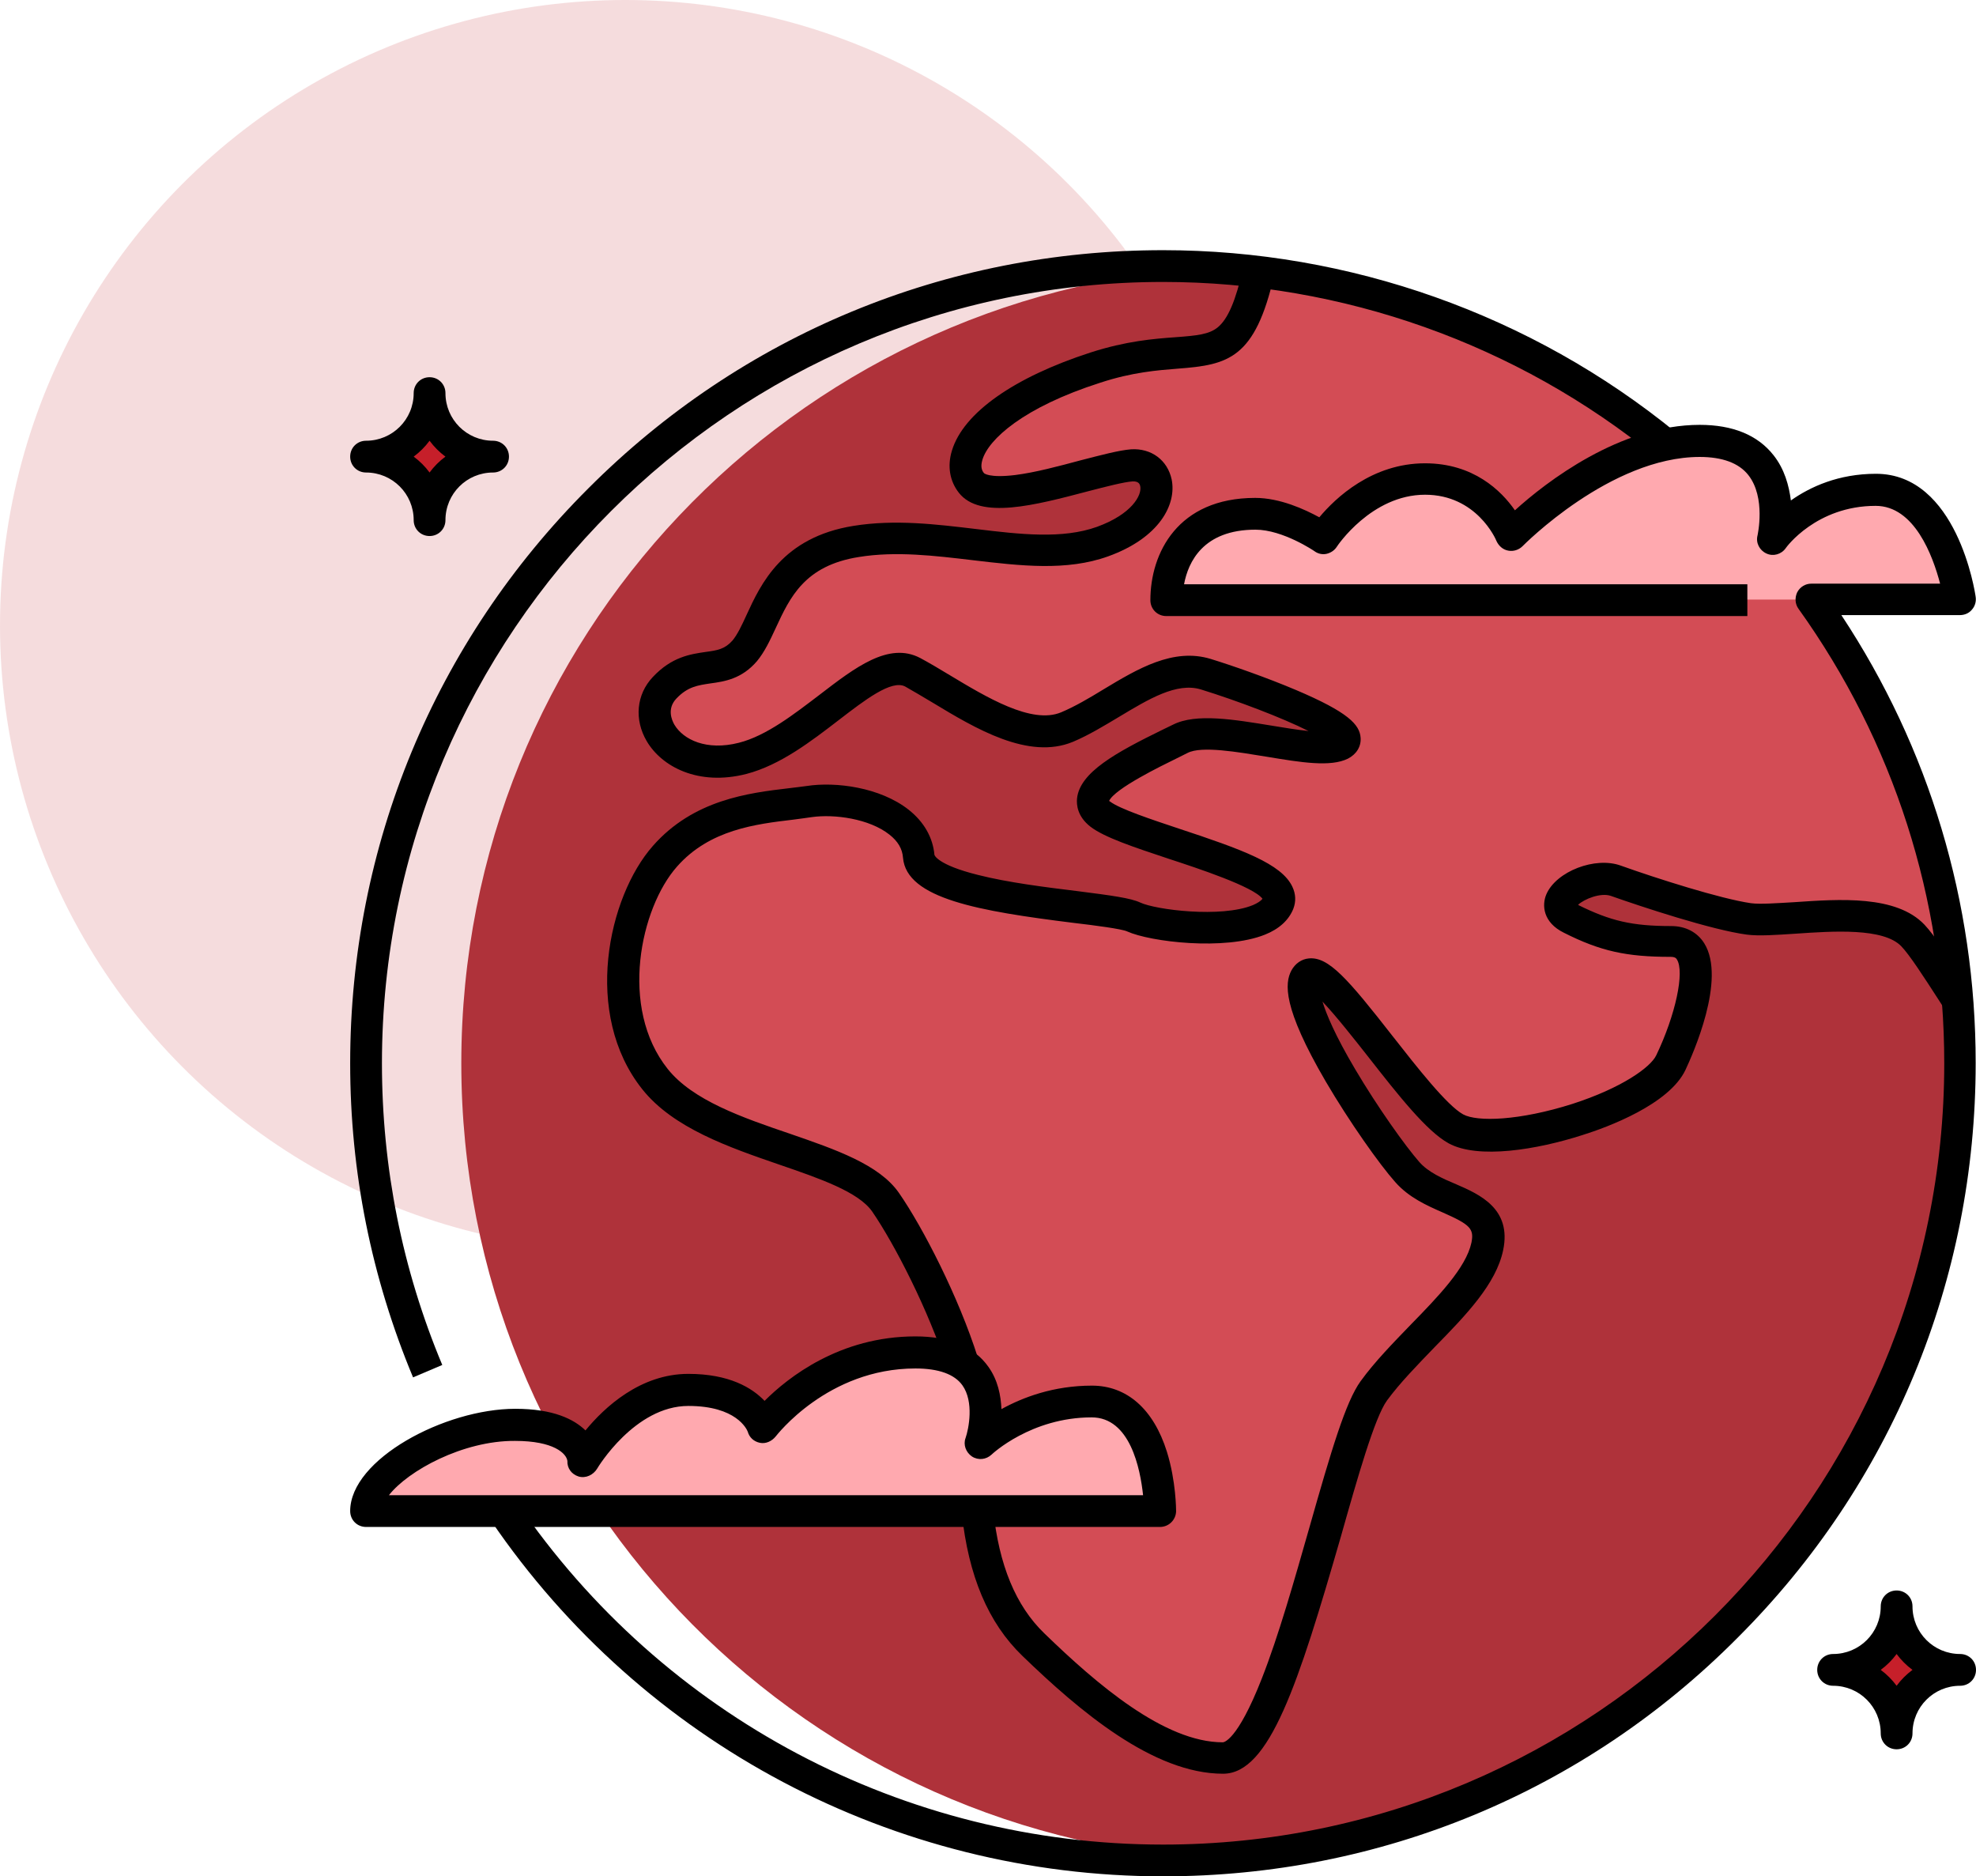 <svg width="79" height="75" viewBox="0 0 79 75" fill="none" xmlns="http://www.w3.org/2000/svg">
<circle opacity="0.5" cx="25" cy="25" r="25" fill="#EDBABD"/>
<g clip-path="url(#clip0_183_2113)">
<path d="M48.404 10.698C31.697 11.676 18.443 25.539 18.443 42.5C18.443 59.461 31.697 73.324 48.404 74.302C65.111 73.311 78.365 59.448 78.365 42.5C78.365 25.552 65.111 11.676 48.404 10.698Z" fill="#AF323A"/>
<path d="M78.264 39.935C77.515 38.78 76.88 37.79 76.486 37.358C75.153 35.949 71.332 36.889 69.923 36.698C68.514 36.508 65.708 35.568 64.603 35.175C63.512 34.781 61.48 36.038 62.801 36.698C64.134 37.358 65.073 37.6 66.787 37.6C68.501 37.6 67.65 40.647 66.787 42.449C65.924 44.239 59.906 46.042 58.192 45.102C56.478 44.163 52.797 37.917 52.175 39.085C51.553 40.253 55.069 45.496 56.237 46.816C57.405 48.149 59.83 47.908 59.437 49.787C59.043 51.666 56.402 53.545 54.917 55.576C53.432 57.607 51.324 70.265 48.899 70.265C46.475 70.265 43.821 68.157 41.32 65.732C38.819 63.308 38.972 59.321 38.972 57.062C38.972 54.802 36.788 50.105 35.379 48.073C33.97 46.042 28.27 45.801 26.162 43.148C24.055 40.494 24.842 36.19 26.556 34.235C28.27 32.28 30.77 32.28 32.332 32.052C33.894 31.823 36.547 32.445 36.712 34.235C36.864 36.025 44.291 36.19 45.307 36.66C46.322 37.13 50.537 37.523 51.096 36.114C51.642 34.705 45.23 33.537 43.986 32.56C42.742 31.582 45.789 30.262 47.185 29.551C48.595 28.852 52.505 30.338 53.597 29.792C54.688 29.246 50.004 27.52 48.201 26.974C46.398 26.428 44.532 28.307 42.653 29.081C40.774 29.868 38.121 27.748 36.483 26.898C34.846 26.034 32.421 29.627 29.679 30.338C26.949 31.036 25.388 28.776 26.556 27.52C27.724 26.275 28.828 27.126 29.755 26.034C30.694 24.942 30.77 22.2 34.211 21.654C37.651 21.108 41.244 22.67 44.062 21.654C46.868 20.639 46.563 18.531 45.23 18.607C43.898 18.684 39.683 20.41 38.819 19.306C37.956 18.214 39.391 16.094 43.783 14.697C47.973 13.364 49.28 15.37 50.309 10.851C65.276 12.641 77.058 24.803 78.264 39.935Z" fill="#D34C55"/>
<path d="M17.174 15.713C17.174 17.109 16.031 18.252 14.635 18.252C16.031 18.252 17.174 19.395 17.174 20.791C17.174 19.395 18.316 18.252 19.713 18.252C18.316 18.252 17.174 17.109 17.174 15.713ZM75.826 69.287C75.826 67.891 76.969 66.748 78.365 66.748C76.969 66.748 75.826 65.606 75.826 64.209C75.826 65.606 74.684 66.748 73.287 66.748C74.684 66.748 75.826 67.891 75.826 69.287Z" fill="#C61F2A"/>
<path d="M14.635 60.4C14.635 58.89 17.872 56.947 20.602 56.947C23.331 56.947 23.331 58.382 23.331 58.382C23.331 58.382 24.981 55.563 27.52 55.563C30.06 55.563 30.504 57.036 30.504 57.036C30.504 57.036 32.726 54.065 36.598 54.065C40.47 54.065 39.2 57.696 39.2 57.696C39.2 57.696 40.914 56.033 43.644 56.033C46.373 56.033 46.373 60.4 46.373 60.4H14.635Z" fill="#FFA9AF"/>
<path d="M14.635 60.4C14.635 58.89 17.872 56.947 20.602 56.947C23.331 56.947 23.331 58.382 23.331 58.382C23.331 58.382 24.981 55.563 27.52 55.563C30.06 55.563 30.504 57.036 30.504 57.036C30.504 57.036 32.726 54.065 36.598 54.065C40.47 54.065 39.2 57.696 39.2 57.696C39.2 57.696 40.914 56.033 43.644 56.033C46.373 56.033 46.373 60.4 46.373 60.4H14.635ZM46.627 23.965C46.627 22.454 47.452 20.512 50.182 20.512C51.502 20.512 52.911 21.489 52.911 21.489C52.911 21.489 54.435 19.115 56.974 19.115C59.513 19.115 60.427 21.362 60.427 21.362C60.427 21.362 64.083 17.617 67.955 17.617C71.827 17.617 70.888 21.527 70.888 21.527C70.888 21.527 72.272 19.572 75.001 19.572C77.731 19.572 78.365 23.965 78.365 23.965H46.627Z" fill="#FFA9AF"/>
<path d="M16.514 55.056C14.851 51.069 14 46.855 14 42.5C14 33.816 17.377 25.653 23.521 19.521C29.653 13.377 37.816 10 46.5 10C53.952 10 61.227 12.577 66.99 17.274L66.19 18.265C60.643 13.745 53.66 11.27 46.5 11.27C29.285 11.27 15.27 25.285 15.27 42.5C15.27 46.677 16.082 50.739 17.682 54.56L16.514 55.056Z" fill="black"/>
<path d="M46.5 75C35.747 75 25.705 69.693 19.637 60.794L20.69 60.083C26.518 68.627 36.166 73.731 46.5 73.731C63.715 73.731 77.731 59.715 77.731 42.5C77.731 35.937 75.712 29.652 71.903 24.333C71.764 24.143 71.751 23.889 71.853 23.673C71.967 23.457 72.183 23.33 72.411 23.33H77.565C77.273 22.213 76.537 20.22 74.988 20.22C72.614 20.22 71.408 21.883 71.395 21.908C71.218 22.162 70.888 22.251 70.621 22.124C70.342 21.997 70.189 21.692 70.266 21.4C70.266 21.388 70.608 19.89 69.897 18.988C69.517 18.506 68.856 18.265 67.955 18.265C64.388 18.265 60.909 21.794 60.871 21.832C60.719 21.984 60.503 22.048 60.3 22.01C60.084 21.972 59.919 21.819 59.83 21.629C59.805 21.553 59.03 19.775 56.974 19.775C54.828 19.775 53.457 21.832 53.444 21.857C53.355 21.997 53.203 22.099 53.038 22.137C52.873 22.175 52.695 22.137 52.556 22.035C52.543 22.023 51.286 21.172 50.194 21.172C48.1 21.172 47.503 22.467 47.338 23.355H69.859V24.625H46.627C46.272 24.625 45.992 24.346 45.992 23.99C45.992 22.111 47.084 19.902 50.182 19.902C51.172 19.902 52.162 20.359 52.746 20.677C53.394 19.902 54.853 18.519 56.974 18.519C58.903 18.519 60.02 19.61 60.566 20.398C61.81 19.268 64.769 16.982 67.955 16.982C69.275 16.982 70.266 17.389 70.9 18.189C71.345 18.747 71.522 19.407 71.599 20.004C72.373 19.458 73.503 18.938 75.001 18.938C78.238 18.938 78.962 23.66 78.987 23.863C79.013 24.041 78.962 24.231 78.835 24.371C78.721 24.511 78.543 24.587 78.353 24.587H73.617C77.134 29.906 78.987 36.063 78.987 42.487C78.987 51.171 75.61 59.334 69.466 65.466C63.347 71.623 55.184 75 46.5 75Z" fill="black"/>
<path d="M37.867 54.688C37.118 52.352 35.76 49.724 34.871 48.429C34.325 47.642 32.776 47.108 31.151 46.55C29.158 45.864 26.911 45.09 25.68 43.541C23.28 40.532 24.309 35.848 26.099 33.816C27.724 31.963 29.933 31.696 31.545 31.506C31.799 31.48 32.04 31.442 32.256 31.417C33.411 31.239 35.188 31.468 36.331 32.369C36.94 32.852 37.296 33.474 37.359 34.172C37.359 34.172 37.461 34.565 39.099 34.972C40.292 35.276 41.828 35.467 43.072 35.619C44.469 35.797 45.205 35.898 45.586 36.076C46.208 36.368 48.823 36.698 50.093 36.178C50.27 36.102 50.41 36.013 50.474 35.924C50.105 35.441 47.922 34.718 46.716 34.324C45.345 33.867 44.151 33.474 43.593 33.042C43.072 32.636 43.034 32.166 43.06 31.912C43.174 30.871 44.608 30.084 46.475 29.17C46.627 29.094 46.767 29.03 46.894 28.967C47.82 28.497 49.356 28.764 50.842 29.005C51.299 29.081 51.845 29.17 52.315 29.221C51.261 28.688 49.445 28.002 48.011 27.558C47.046 27.266 45.929 27.939 44.748 28.649C44.151 29.005 43.529 29.386 42.895 29.652C41.117 30.389 38.997 29.119 37.296 28.091C36.89 27.85 36.509 27.621 36.191 27.443C35.645 27.151 34.566 27.989 33.525 28.789C32.434 29.627 31.202 30.579 29.844 30.935C27.914 31.43 26.454 30.643 25.857 29.627C25.35 28.764 25.439 27.761 26.099 27.062C26.86 26.25 27.609 26.148 28.206 26.06C28.689 25.996 28.98 25.945 29.285 25.602C29.476 25.374 29.653 25.006 29.844 24.587C30.415 23.343 31.278 21.477 34.122 21.02C35.785 20.753 37.423 20.956 39.023 21.146C40.8 21.362 42.476 21.553 43.859 21.058C45.256 20.55 45.662 19.788 45.586 19.433C45.573 19.382 45.548 19.23 45.281 19.242C44.926 19.268 44.24 19.445 43.504 19.636C41.384 20.194 39.188 20.778 38.337 19.699C37.969 19.23 37.867 18.633 38.058 18.011C38.515 16.5 40.546 15.078 43.605 14.088C45.027 13.631 46.119 13.542 46.995 13.479C47.871 13.415 48.341 13.364 48.684 13.085C49.09 12.755 49.407 12.019 49.699 10.711L50.943 10.99C50.182 14.342 49.102 14.583 47.097 14.735C46.284 14.799 45.281 14.875 43.999 15.294C40.901 16.284 39.518 17.566 39.276 18.379C39.188 18.671 39.264 18.823 39.34 18.912C39.34 18.912 39.53 19.115 40.584 18.988C41.384 18.887 42.336 18.633 43.187 18.404C44.024 18.189 44.735 17.998 45.218 17.96C46.03 17.909 46.678 18.392 46.843 19.166C47.046 20.169 46.348 21.502 44.304 22.238C42.641 22.835 40.812 22.619 38.883 22.391C37.372 22.213 35.823 22.023 34.338 22.264C32.167 22.606 31.583 23.876 31.012 25.107C30.783 25.602 30.567 26.06 30.263 26.428C29.653 27.139 28.968 27.24 28.409 27.316C27.901 27.393 27.495 27.443 27.038 27.926C26.657 28.332 26.86 28.789 26.962 28.967C27.317 29.564 28.244 30.02 29.539 29.69C30.644 29.411 31.761 28.535 32.764 27.773C34.185 26.682 35.531 25.641 36.788 26.301C37.144 26.491 37.55 26.732 37.969 26.986C39.429 27.862 41.244 28.967 42.425 28.472C42.971 28.243 43.555 27.9 44.113 27.558C45.484 26.732 46.906 25.882 48.404 26.339C49.268 26.605 50.651 27.088 51.819 27.583C53.914 28.472 54.358 28.967 54.397 29.487C54.422 29.843 54.231 30.148 53.889 30.325C53.19 30.668 52.023 30.477 50.651 30.249C49.483 30.059 48.036 29.805 47.477 30.097L47.046 30.312C46.424 30.617 44.57 31.519 44.342 32.014C44.355 32.026 44.367 32.026 44.38 32.039C44.761 32.331 46.018 32.75 47.122 33.118C49.661 33.956 51.235 34.527 51.667 35.441C51.807 35.733 51.819 36.038 51.705 36.33C51.527 36.774 51.147 37.13 50.575 37.358C48.963 38.006 45.992 37.65 45.065 37.231C44.85 37.13 43.783 36.99 42.92 36.889C39.149 36.419 36.242 35.924 36.102 34.286C36.077 33.931 35.899 33.626 35.557 33.359C34.757 32.725 33.36 32.534 32.459 32.661C32.218 32.699 31.977 32.725 31.71 32.763C30.225 32.94 28.371 33.156 27.064 34.642C25.604 36.292 24.74 40.278 26.695 42.728C27.698 43.985 29.679 44.671 31.583 45.318C33.424 45.953 35.15 46.55 35.938 47.68C36.89 49.051 38.324 51.831 39.099 54.281L37.867 54.688ZM48.899 70.899C46.106 70.899 43.148 68.386 40.876 66.189C39.505 64.869 38.718 62.99 38.451 60.477L39.708 60.35C39.937 62.559 40.609 64.184 41.752 65.288C43.847 67.319 46.551 69.643 48.887 69.643C48.912 69.643 49.458 69.617 50.448 67.091C51.121 65.377 51.743 63.181 52.352 61.048C53.228 57.963 53.8 56.033 54.397 55.208C54.968 54.421 55.704 53.672 56.402 52.948C57.494 51.831 58.611 50.676 58.827 49.673C58.941 49.114 58.776 48.949 57.685 48.467C57.05 48.188 56.326 47.87 55.78 47.248C55.158 46.55 53.952 44.849 53 43.224C51.273 40.266 51.362 39.301 51.629 38.793C51.781 38.514 52.035 38.336 52.327 38.31C53.114 38.234 53.876 39.11 55.691 41.434C56.656 42.665 57.85 44.188 58.497 44.544C59.056 44.849 60.744 44.798 62.864 44.125C64.832 43.49 65.987 42.665 66.216 42.183C66.99 40.57 67.358 38.844 67.041 38.349C67.016 38.31 66.978 38.247 66.787 38.247C65.022 38.247 63.981 38.019 62.522 37.282C61.696 36.876 61.633 36.19 61.823 35.746C62.217 34.832 63.778 34.223 64.807 34.603C66.228 35.111 68.78 35.924 69.999 36.102C70.367 36.152 71.015 36.102 71.713 36.063C73.541 35.937 75.814 35.772 76.943 36.965C77.35 37.397 77.908 38.26 78.619 39.352L78.797 39.631L77.731 40.316L77.553 40.037C76.905 39.034 76.347 38.171 76.017 37.828C75.306 37.079 73.274 37.219 71.802 37.32C71.015 37.371 70.329 37.422 69.834 37.358C68.425 37.168 65.657 36.254 64.4 35.81C63.994 35.67 63.334 35.937 63.093 36.165C63.093 36.165 63.105 36.165 63.105 36.178C64.388 36.812 65.251 37.016 66.812 37.016C67.384 37.016 67.853 37.257 68.133 37.701C69.034 39.136 67.663 42.17 67.384 42.767C66.736 44.138 64.286 45.052 63.27 45.369C61.455 45.953 59.094 46.347 57.913 45.699C57.037 45.217 55.907 43.782 54.714 42.259C54.155 41.548 53.406 40.596 52.873 40.037C53.025 40.532 53.368 41.37 54.181 42.741C55.082 44.265 56.187 45.813 56.745 46.448C57.101 46.855 57.672 47.108 58.218 47.337C59.157 47.743 60.44 48.314 60.097 49.965C59.817 51.323 58.611 52.567 57.342 53.862C56.669 54.56 55.971 55.272 55.45 55.982C54.955 56.668 54.27 59.08 53.609 61.416C51.908 67.307 50.753 70.899 48.899 70.899ZM17.174 21.426C16.818 21.426 16.539 21.146 16.539 20.791C16.539 19.737 15.688 18.887 14.635 18.887C14.279 18.887 14 18.607 14 18.252C14 17.896 14.279 17.617 14.635 17.617C15.688 17.617 16.539 16.767 16.539 15.713C16.539 15.357 16.818 15.078 17.174 15.078C17.529 15.078 17.809 15.357 17.809 15.713C17.809 16.767 18.659 17.617 19.713 17.617C20.068 17.617 20.348 17.896 20.348 18.252C20.348 18.607 20.068 18.887 19.713 18.887C18.659 18.887 17.809 19.737 17.809 20.791C17.809 21.146 17.529 21.426 17.174 21.426ZM16.539 18.252C16.78 18.43 16.996 18.645 17.174 18.887C17.352 18.645 17.567 18.43 17.809 18.252C17.567 18.074 17.352 17.858 17.174 17.617C16.996 17.858 16.78 18.074 16.539 18.252ZM75.826 69.922C75.471 69.922 75.191 69.643 75.191 69.287C75.191 68.233 74.341 67.383 73.287 67.383C72.932 67.383 72.652 67.103 72.652 66.748C72.652 66.393 72.932 66.113 73.287 66.113C74.341 66.113 75.191 65.263 75.191 64.209C75.191 63.853 75.471 63.574 75.826 63.574C76.182 63.574 76.461 63.853 76.461 64.209C76.461 65.263 77.311 66.113 78.365 66.113C78.721 66.113 79 66.393 79 66.748C79 67.103 78.721 67.383 78.365 67.383C77.311 67.383 76.461 68.233 76.461 69.287C76.461 69.643 76.182 69.922 75.826 69.922ZM75.191 66.748C75.433 66.926 75.648 67.142 75.826 67.383C76.004 67.142 76.22 66.926 76.461 66.748C76.22 66.57 76.004 66.355 75.826 66.113C75.648 66.355 75.433 66.57 75.191 66.748Z" fill="black"/>
<path d="M46.373 61.035H14.635C14.279 61.035 14 60.756 14 60.4C14 58.331 17.783 56.312 20.602 56.312C22.125 56.312 22.95 56.731 23.407 57.176C24.169 56.249 25.604 54.916 27.52 54.916C29.158 54.916 30.072 55.475 30.567 55.995C31.507 55.056 33.576 53.418 36.598 53.418C37.956 53.418 38.946 53.824 39.518 54.637C39.898 55.17 40.013 55.779 40.038 56.325C40.889 55.855 42.12 55.386 43.656 55.386C45.053 55.386 46.119 56.325 46.652 58.026C47.02 59.207 47.02 60.362 47.02 60.413C47.008 60.756 46.728 61.035 46.373 61.035ZM15.549 59.766H45.7C45.586 58.699 45.18 56.655 43.644 56.655C41.219 56.655 39.657 58.128 39.645 58.141C39.429 58.344 39.111 58.382 38.857 58.217C38.616 58.052 38.502 57.747 38.603 57.48C38.73 57.112 38.946 56.033 38.477 55.373C38.159 54.929 37.524 54.7 36.598 54.7C33.081 54.7 31.037 57.392 31.012 57.417C30.859 57.607 30.618 57.722 30.377 57.671C30.136 57.62 29.958 57.455 29.895 57.227C29.856 57.125 29.438 56.198 27.52 56.198C25.375 56.198 23.89 58.674 23.877 58.699C23.725 58.953 23.42 59.105 23.128 59.017C22.849 58.928 22.671 58.687 22.684 58.395C22.645 58.102 22.15 57.595 20.589 57.595C18.507 57.582 16.311 58.788 15.549 59.766Z" fill="black"/>
</g>
<defs>
<clipPath id="clip0_183_2113">
<rect width="65" height="65" fill="white" transform="translate(14 10)"/>
</clipPath>
</defs>
</svg>
